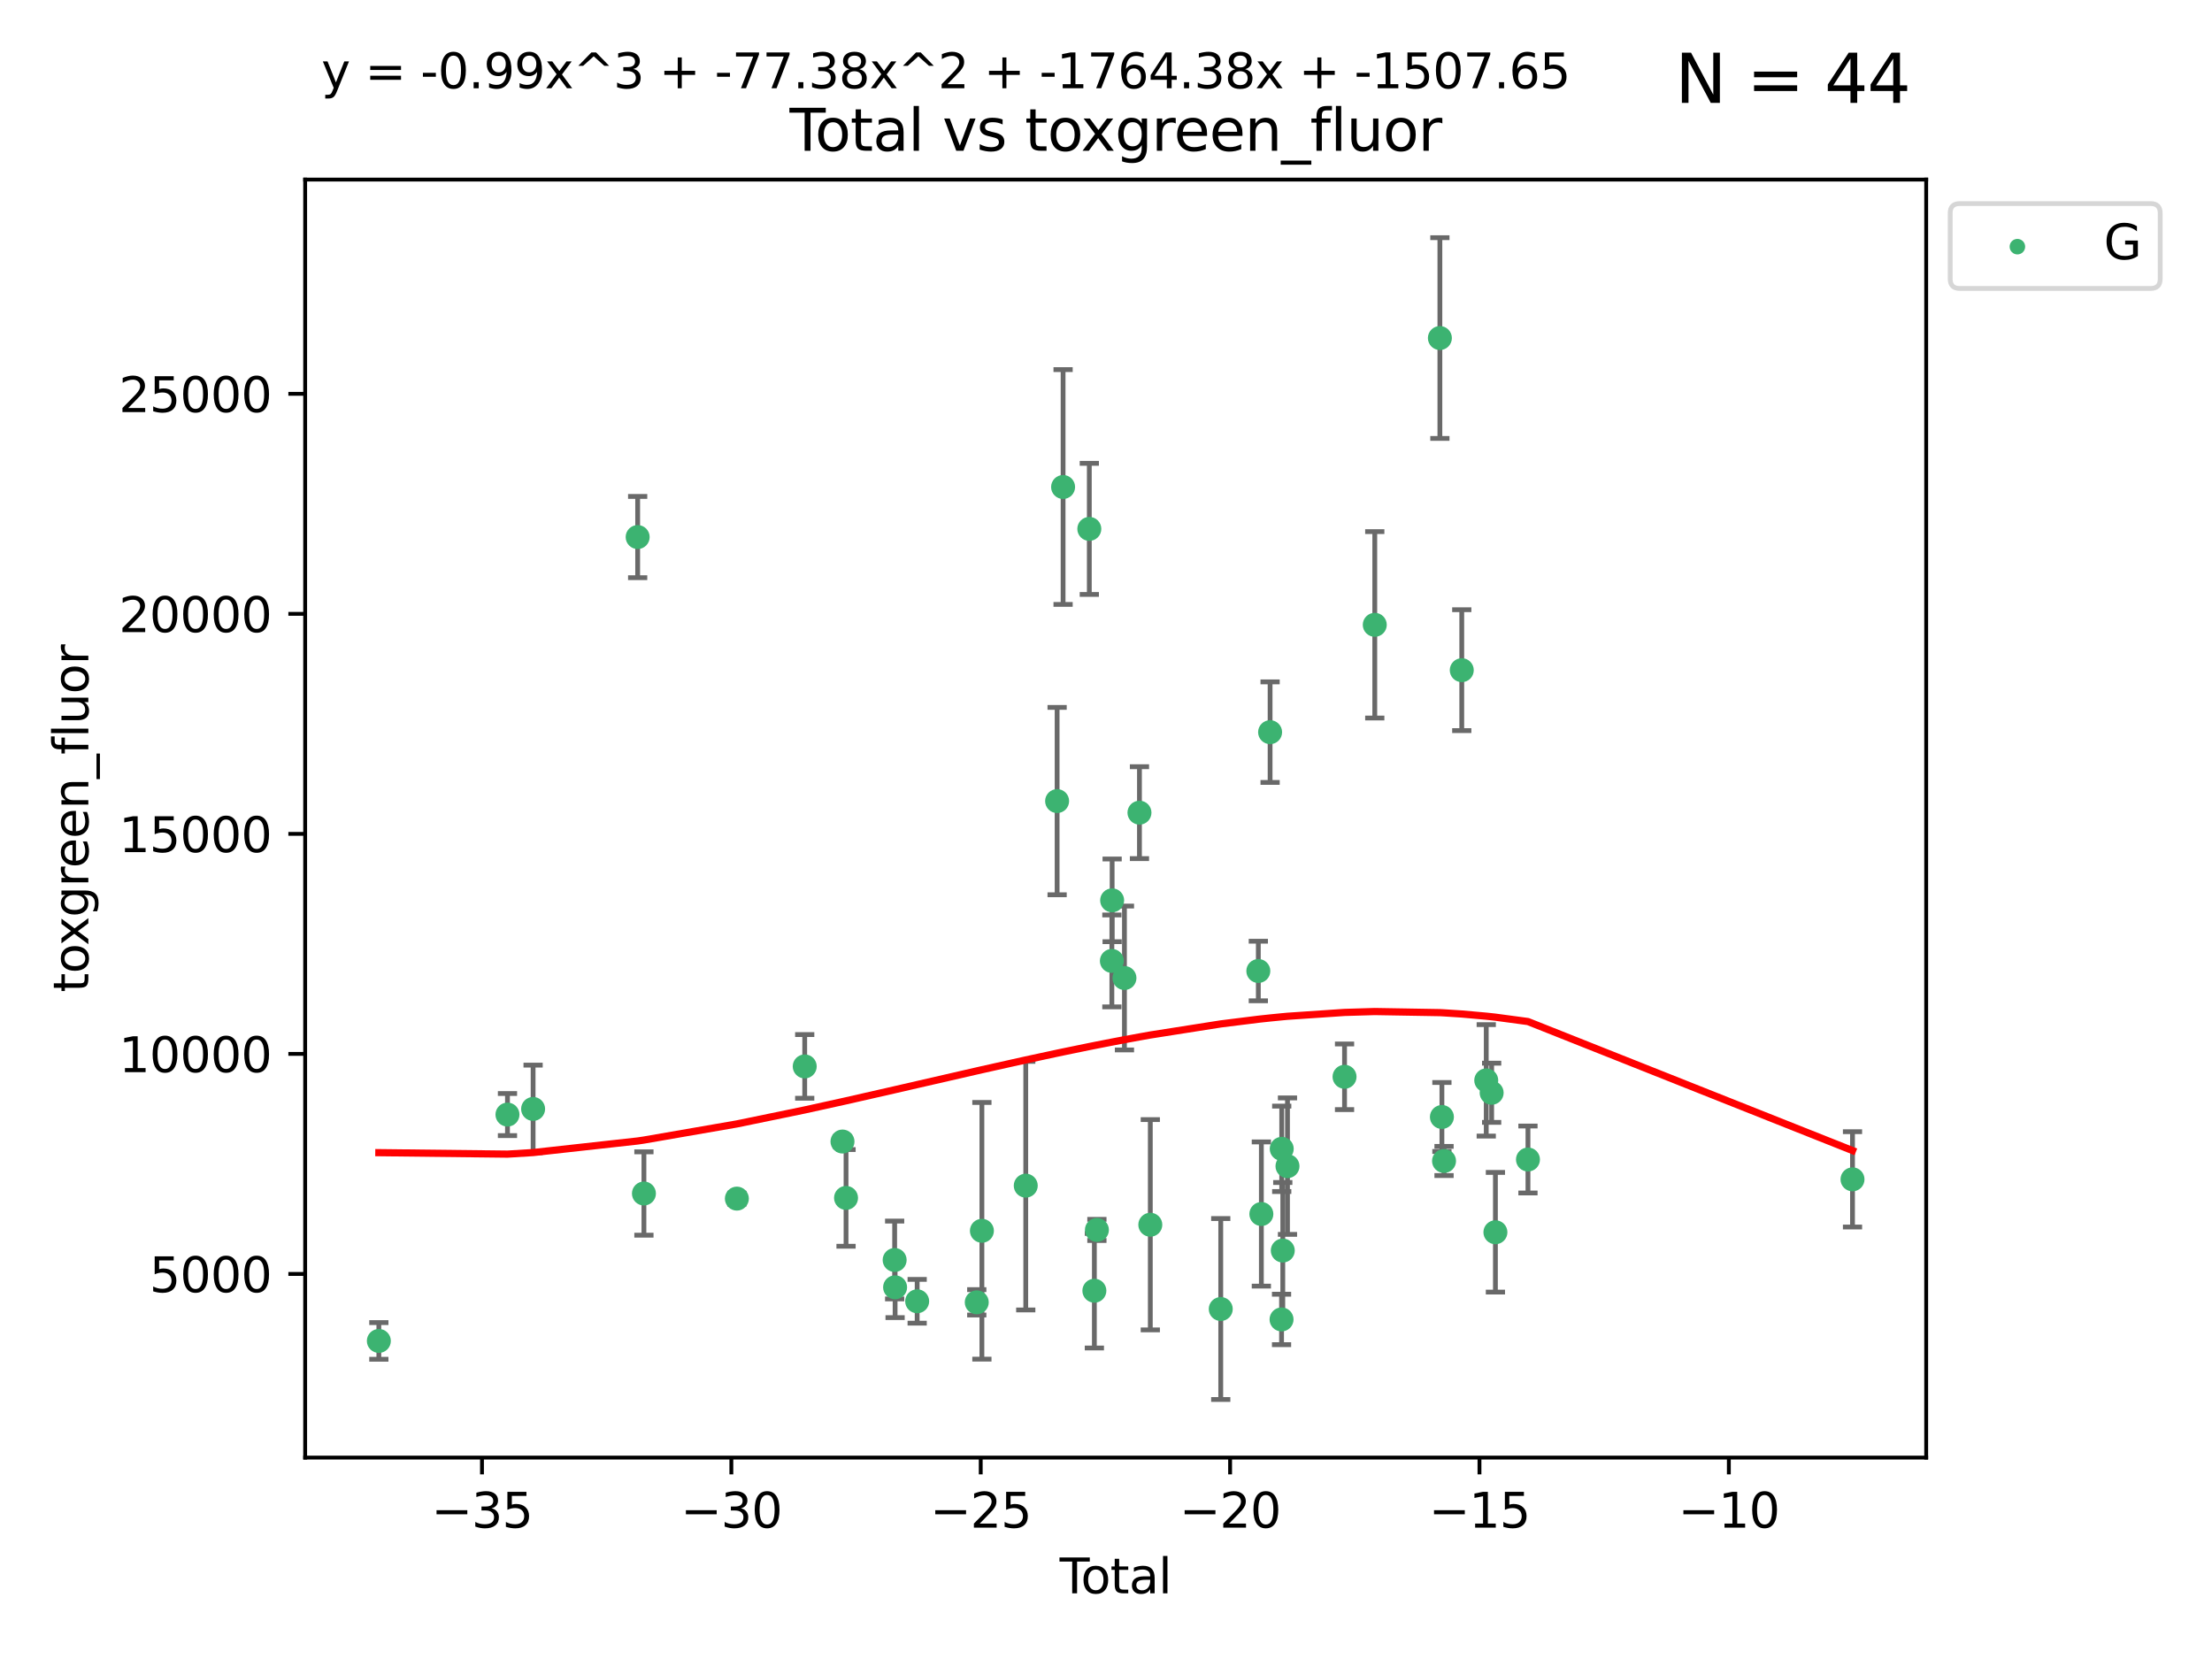 <?xml version="1.0" encoding="utf-8" standalone="no"?>
<!DOCTYPE svg PUBLIC "-//W3C//DTD SVG 1.1//EN"
  "http://www.w3.org/Graphics/SVG/1.1/DTD/svg11.dtd">
<svg xmlns:xlink="http://www.w3.org/1999/xlink" width="460.8pt" height="345.6pt" viewBox="0 0 460.8 345.6" xmlns="http://www.w3.org/2000/svg" version="1.1">
 <defs>
  <style type="text/css">*{stroke-linejoin: round; stroke-linecap: butt}</style>
 </defs>
 <g id="figure_1">
  <g id="patch_1">
   <path d="M 0 345.6 
L 460.8 345.6 
L 460.8 0 
L 0 0 
z
" style="fill: #ffffff"/>
  </g>
  <g id="axes_1">
   <g id="patch_2">
    <path d="M 63.571 303.64 
L 401.26 303.64 
L 401.26 37.411 
L 63.571 37.411 
z
" style="fill: #ffffff"/>
   </g>
   <g id="PathCollection_1">
    <defs>
     <path id="med4e784420" d="M 0 1.118 
C 0.297 1.118 0.581 1 0.791 0.791 
C 1 0.581 1.118 0.297 1.118 0 
C 1.118 -0.297 1 -0.581 0.791 -0.791 
C 0.581 -1 0.297 -1.118 0 -1.118 
C -0.297 -1.118 -0.581 -1 -0.791 -0.791 
C -1 -0.581 -1.118 -0.297 -1.118 0 
C -1.118 0.297 -1 0.581 -0.791 0.791 
C -0.581 1 -0.297 1.118 0 1.118 
z
" style="stroke: #3cb371"/>
    </defs>
    <g clip-path="url(#p61e74c5ef4)">
     <use xlink:href="#med4e784420" x="78.921" y="279.341" style="fill: #3cb371; stroke: #3cb371"/>
     <use xlink:href="#med4e784420" x="105.716" y="232.188" style="fill: #3cb371; stroke: #3cb371"/>
     <use xlink:href="#med4e784420" x="111.055" y="231.011" style="fill: #3cb371; stroke: #3cb371"/>
     <use xlink:href="#med4e784420" x="132.837" y="111.879" style="fill: #3cb371; stroke: #3cb371"/>
     <use xlink:href="#med4e784420" x="134.142" y="248.629" style="fill: #3cb371; stroke: #3cb371"/>
     <use xlink:href="#med4e784420" x="153.503" y="249.694" style="fill: #3cb371; stroke: #3cb371"/>
     <use xlink:href="#med4e784420" x="167.638" y="222.154" style="fill: #3cb371; stroke: #3cb371"/>
     <use xlink:href="#med4e784420" x="175.505" y="237.801" style="fill: #3cb371; stroke: #3cb371"/>
     <use xlink:href="#med4e784420" x="176.245" y="249.546" style="fill: #3cb371; stroke: #3cb371"/>
     <use xlink:href="#med4e784420" x="186.371" y="262.479" style="fill: #3cb371; stroke: #3cb371"/>
     <use xlink:href="#med4e784420" x="186.464" y="268.169" style="fill: #3cb371; stroke: #3cb371"/>
     <use xlink:href="#med4e784420" x="191.063" y="271.079" style="fill: #3cb371; stroke: #3cb371"/>
     <use xlink:href="#med4e784420" x="203.477" y="271.297" style="fill: #3cb371; stroke: #3cb371"/>
     <use xlink:href="#med4e784420" x="204.548" y="256.397" style="fill: #3cb371; stroke: #3cb371"/>
     <use xlink:href="#med4e784420" x="213.683" y="246.993" style="fill: #3cb371; stroke: #3cb371"/>
     <use xlink:href="#med4e784420" x="220.217" y="166.879" style="fill: #3cb371; stroke: #3cb371"/>
     <use xlink:href="#med4e784420" x="221.461" y="101.45" style="fill: #3cb371; stroke: #3cb371"/>
     <use xlink:href="#med4e784420" x="226.924" y="110.179" style="fill: #3cb371; stroke: #3cb371"/>
     <use xlink:href="#med4e784420" x="227.978" y="268.88" style="fill: #3cb371; stroke: #3cb371"/>
     <use xlink:href="#med4e784420" x="228.505" y="256.215" style="fill: #3cb371; stroke: #3cb371"/>
     <use xlink:href="#med4e784420" x="231.624" y="200.176" style="fill: #3cb371; stroke: #3cb371"/>
     <use xlink:href="#med4e784420" x="231.679" y="187.558" style="fill: #3cb371; stroke: #3cb371"/>
     <use xlink:href="#med4e784420" x="234.244" y="203.739" style="fill: #3cb371; stroke: #3cb371"/>
     <use xlink:href="#med4e784420" x="237.371" y="169.293" style="fill: #3cb371; stroke: #3cb371"/>
     <use xlink:href="#med4e784420" x="239.63" y="255.134" style="fill: #3cb371; stroke: #3cb371"/>
     <use xlink:href="#med4e784420" x="254.305" y="272.691" style="fill: #3cb371; stroke: #3cb371"/>
     <use xlink:href="#med4e784420" x="262.133" y="202.277" style="fill: #3cb371; stroke: #3cb371"/>
     <use xlink:href="#med4e784420" x="262.764" y="252.903" style="fill: #3cb371; stroke: #3cb371"/>
     <use xlink:href="#med4e784420" x="264.585" y="152.524" style="fill: #3cb371; stroke: #3cb371"/>
     <use xlink:href="#med4e784420" x="266.97" y="274.863" style="fill: #3cb371; stroke: #3cb371"/>
     <use xlink:href="#med4e784420" x="267.008" y="239.322" style="fill: #3cb371; stroke: #3cb371"/>
     <use xlink:href="#med4e784420" x="267.227" y="260.513" style="fill: #3cb371; stroke: #3cb371"/>
     <use xlink:href="#med4e784420" x="268.207" y="242.933" style="fill: #3cb371; stroke: #3cb371"/>
     <use xlink:href="#med4e784420" x="280.093" y="224.314" style="fill: #3cb371; stroke: #3cb371"/>
     <use xlink:href="#med4e784420" x="286.39" y="130.16" style="fill: #3cb371; stroke: #3cb371"/>
     <use xlink:href="#med4e784420" x="299.955" y="70.42" style="fill: #3cb371; stroke: #3cb371"/>
     <use xlink:href="#med4e784420" x="300.376" y="232.687" style="fill: #3cb371; stroke: #3cb371"/>
     <use xlink:href="#med4e784420" x="300.819" y="241.851" style="fill: #3cb371; stroke: #3cb371"/>
     <use xlink:href="#med4e784420" x="304.513" y="139.609" style="fill: #3cb371; stroke: #3cb371"/>
     <use xlink:href="#med4e784420" x="309.612" y="225.06" style="fill: #3cb371; stroke: #3cb371"/>
     <use xlink:href="#med4e784420" x="310.737" y="227.645" style="fill: #3cb371; stroke: #3cb371"/>
     <use xlink:href="#med4e784420" x="311.522" y="256.701" style="fill: #3cb371; stroke: #3cb371"/>
     <use xlink:href="#med4e784420" x="318.303" y="241.548" style="fill: #3cb371; stroke: #3cb371"/>
     <use xlink:href="#med4e784420" x="385.911" y="245.679" style="fill: #3cb371; stroke: #3cb371"/>
    </g>
   </g>
   <g id="matplotlib.axis_1">
    <g id="xtick_1">
     <g id="line2d_1">
      <defs>
       <path id="m82450248ee" d="M 0 0 
L 0 3.5 
" style="stroke: #000000; stroke-width: 0.8"/>
      </defs>
      <g>
       <use xlink:href="#m82450248ee" x="100.407" y="303.64" style="stroke: #000000; stroke-width: 0.8"/>
      </g>
     </g>
     <g id="text_1">
      <!-- −35 -->
      <g transform="translate(89.854 318.238)scale(0.1 -0.1)">
       <defs>
        <path id="DejaVuSans-2212" d="M 678 2272 
L 4684 2272 
L 4684 1741 
L 678 1741 
L 678 2272 
z
" transform="scale(0.016)"/>
        <path id="DejaVuSans-33" d="M 2597 2516 
Q 3050 2419 3304 2112 
Q 3559 1806 3559 1356 
Q 3559 666 3084 287 
Q 2609 -91 1734 -91 
Q 1441 -91 1130 -33 
Q 819 25 488 141 
L 488 750 
Q 750 597 1062 519 
Q 1375 441 1716 441 
Q 2309 441 2620 675 
Q 2931 909 2931 1356 
Q 2931 1769 2642 2001 
Q 2353 2234 1838 2234 
L 1294 2234 
L 1294 2753 
L 1863 2753 
Q 2328 2753 2575 2939 
Q 2822 3125 2822 3475 
Q 2822 3834 2567 4026 
Q 2313 4219 1838 4219 
Q 1578 4219 1281 4162 
Q 984 4106 628 3988 
L 628 4550 
Q 988 4650 1302 4700 
Q 1616 4750 1894 4750 
Q 2613 4750 3031 4423 
Q 3450 4097 3450 3541 
Q 3450 3153 3228 2886 
Q 3006 2619 2597 2516 
z
" transform="scale(0.016)"/>
        <path id="DejaVuSans-35" d="M 691 4666 
L 3169 4666 
L 3169 4134 
L 1269 4134 
L 1269 2991 
Q 1406 3038 1543 3061 
Q 1681 3084 1819 3084 
Q 2600 3084 3056 2656 
Q 3513 2228 3513 1497 
Q 3513 744 3044 326 
Q 2575 -91 1722 -91 
Q 1428 -91 1123 -41 
Q 819 9 494 109 
L 494 744 
Q 775 591 1075 516 
Q 1375 441 1709 441 
Q 2250 441 2565 725 
Q 2881 1009 2881 1497 
Q 2881 1984 2565 2268 
Q 2250 2553 1709 2553 
Q 1456 2553 1204 2497 
Q 953 2441 691 2322 
L 691 4666 
z
" transform="scale(0.016)"/>
       </defs>
       <use xlink:href="#DejaVuSans-2212"/>
       <use xlink:href="#DejaVuSans-33" x="83.789"/>
       <use xlink:href="#DejaVuSans-35" x="147.412"/>
      </g>
     </g>
    </g>
    <g id="xtick_2">
     <g id="line2d_2">
      <g>
       <use xlink:href="#m82450248ee" x="152.355" y="303.64" style="stroke: #000000; stroke-width: 0.8"/>
      </g>
     </g>
     <g id="text_2">
      <!-- −30 -->
      <g transform="translate(141.803 318.238)scale(0.1 -0.1)">
       <defs>
        <path id="DejaVuSans-30" d="M 2034 4250 
Q 1547 4250 1301 3770 
Q 1056 3291 1056 2328 
Q 1056 1369 1301 889 
Q 1547 409 2034 409 
Q 2525 409 2770 889 
Q 3016 1369 3016 2328 
Q 3016 3291 2770 3770 
Q 2525 4250 2034 4250 
z
M 2034 4750 
Q 2819 4750 3233 4129 
Q 3647 3509 3647 2328 
Q 3647 1150 3233 529 
Q 2819 -91 2034 -91 
Q 1250 -91 836 529 
Q 422 1150 422 2328 
Q 422 3509 836 4129 
Q 1250 4750 2034 4750 
z
" transform="scale(0.016)"/>
       </defs>
       <use xlink:href="#DejaVuSans-2212"/>
       <use xlink:href="#DejaVuSans-33" x="83.789"/>
       <use xlink:href="#DejaVuSans-30" x="147.412"/>
      </g>
     </g>
    </g>
    <g id="xtick_3">
     <g id="line2d_3">
      <g>
       <use xlink:href="#m82450248ee" x="204.303" y="303.64" style="stroke: #000000; stroke-width: 0.8"/>
      </g>
     </g>
     <g id="text_3">
      <!-- −25 -->
      <g transform="translate(193.751 318.238)scale(0.1 -0.1)">
       <defs>
        <path id="DejaVuSans-32" d="M 1228 531 
L 3431 531 
L 3431 0 
L 469 0 
L 469 531 
Q 828 903 1448 1529 
Q 2069 2156 2228 2338 
Q 2531 2678 2651 2914 
Q 2772 3150 2772 3378 
Q 2772 3750 2511 3984 
Q 2250 4219 1831 4219 
Q 1534 4219 1204 4116 
Q 875 4013 500 3803 
L 500 4441 
Q 881 4594 1212 4672 
Q 1544 4750 1819 4750 
Q 2544 4750 2975 4387 
Q 3406 4025 3406 3419 
Q 3406 3131 3298 2873 
Q 3191 2616 2906 2266 
Q 2828 2175 2409 1742 
Q 1991 1309 1228 531 
z
" transform="scale(0.016)"/>
       </defs>
       <use xlink:href="#DejaVuSans-2212"/>
       <use xlink:href="#DejaVuSans-32" x="83.789"/>
       <use xlink:href="#DejaVuSans-35" x="147.412"/>
      </g>
     </g>
    </g>
    <g id="xtick_4">
     <g id="line2d_4">
      <g>
       <use xlink:href="#m82450248ee" x="256.252" y="303.64" style="stroke: #000000; stroke-width: 0.8"/>
      </g>
     </g>
     <g id="text_4">
      <!-- −20 -->
      <g transform="translate(245.699 318.238)scale(0.1 -0.1)">
       <use xlink:href="#DejaVuSans-2212"/>
       <use xlink:href="#DejaVuSans-32" x="83.789"/>
       <use xlink:href="#DejaVuSans-30" x="147.412"/>
      </g>
     </g>
    </g>
    <g id="xtick_5">
     <g id="line2d_5">
      <g>
       <use xlink:href="#m82450248ee" x="308.2" y="303.64" style="stroke: #000000; stroke-width: 0.8"/>
      </g>
     </g>
     <g id="text_5">
      <!-- −15 -->
      <g transform="translate(297.648 318.238)scale(0.1 -0.1)">
       <defs>
        <path id="DejaVuSans-31" d="M 794 531 
L 1825 531 
L 1825 4091 
L 703 3866 
L 703 4441 
L 1819 4666 
L 2450 4666 
L 2450 531 
L 3481 531 
L 3481 0 
L 794 0 
L 794 531 
z
" transform="scale(0.016)"/>
       </defs>
       <use xlink:href="#DejaVuSans-2212"/>
       <use xlink:href="#DejaVuSans-31" x="83.789"/>
       <use xlink:href="#DejaVuSans-35" x="147.412"/>
      </g>
     </g>
    </g>
    <g id="xtick_6">
     <g id="line2d_6">
      <g>
       <use xlink:href="#m82450248ee" x="360.149" y="303.64" style="stroke: #000000; stroke-width: 0.8"/>
      </g>
     </g>
     <g id="text_6">
      <!-- −10 -->
      <g transform="translate(349.596 318.238)scale(0.1 -0.1)">
       <use xlink:href="#DejaVuSans-2212"/>
       <use xlink:href="#DejaVuSans-31" x="83.789"/>
       <use xlink:href="#DejaVuSans-30" x="147.412"/>
      </g>
     </g>
    </g>
    <g id="text_7">
     <!-- Total -->
     <g transform="translate(220.739 331.917)scale(0.1 -0.1)">
      <defs>
       <path id="DejaVuSans-54" d="M -19 4666 
L 3928 4666 
L 3928 4134 
L 2272 4134 
L 2272 0 
L 1638 0 
L 1638 4134 
L -19 4134 
L -19 4666 
z
" transform="scale(0.016)"/>
       <path id="DejaVuSans-6f" d="M 1959 3097 
Q 1497 3097 1228 2736 
Q 959 2375 959 1747 
Q 959 1119 1226 758 
Q 1494 397 1959 397 
Q 2419 397 2687 759 
Q 2956 1122 2956 1747 
Q 2956 2369 2687 2733 
Q 2419 3097 1959 3097 
z
M 1959 3584 
Q 2709 3584 3137 3096 
Q 3566 2609 3566 1747 
Q 3566 888 3137 398 
Q 2709 -91 1959 -91 
Q 1206 -91 779 398 
Q 353 888 353 1747 
Q 353 2609 779 3096 
Q 1206 3584 1959 3584 
z
" transform="scale(0.016)"/>
       <path id="DejaVuSans-74" d="M 1172 4494 
L 1172 3500 
L 2356 3500 
L 2356 3053 
L 1172 3053 
L 1172 1153 
Q 1172 725 1289 603 
Q 1406 481 1766 481 
L 2356 481 
L 2356 0 
L 1766 0 
Q 1100 0 847 248 
Q 594 497 594 1153 
L 594 3053 
L 172 3053 
L 172 3500 
L 594 3500 
L 594 4494 
L 1172 4494 
z
" transform="scale(0.016)"/>
       <path id="DejaVuSans-61" d="M 2194 1759 
Q 1497 1759 1228 1600 
Q 959 1441 959 1056 
Q 959 750 1161 570 
Q 1363 391 1709 391 
Q 2188 391 2477 730 
Q 2766 1069 2766 1631 
L 2766 1759 
L 2194 1759 
z
M 3341 1997 
L 3341 0 
L 2766 0 
L 2766 531 
Q 2569 213 2275 61 
Q 1981 -91 1556 -91 
Q 1019 -91 701 211 
Q 384 513 384 1019 
Q 384 1609 779 1909 
Q 1175 2209 1959 2209 
L 2766 2209 
L 2766 2266 
Q 2766 2663 2505 2880 
Q 2244 3097 1772 3097 
Q 1472 3097 1187 3025 
Q 903 2953 641 2809 
L 641 3341 
Q 956 3463 1253 3523 
Q 1550 3584 1831 3584 
Q 2591 3584 2966 3190 
Q 3341 2797 3341 1997 
z
" transform="scale(0.016)"/>
       <path id="DejaVuSans-6c" d="M 603 4863 
L 1178 4863 
L 1178 0 
L 603 0 
L 603 4863 
z
" transform="scale(0.016)"/>
      </defs>
      <use xlink:href="#DejaVuSans-54"/>
      <use xlink:href="#DejaVuSans-6f" x="44.084"/>
      <use xlink:href="#DejaVuSans-74" x="105.266"/>
      <use xlink:href="#DejaVuSans-61" x="144.475"/>
      <use xlink:href="#DejaVuSans-6c" x="205.754"/>
     </g>
    </g>
   </g>
   <g id="matplotlib.axis_2">
    <g id="ytick_1">
     <g id="line2d_7">
      <defs>
       <path id="m1ed6aa556d" d="M 0 0 
L -3.5 0 
" style="stroke: #000000; stroke-width: 0.8"/>
      </defs>
      <g>
       <use xlink:href="#m1ed6aa556d" x="63.571" y="265.383" style="stroke: #000000; stroke-width: 0.8"/>
      </g>
     </g>
     <g id="text_8">
      <!-- 5000 -->
      <g transform="translate(31.121 269.182)scale(0.1 -0.1)">
       <use xlink:href="#DejaVuSans-35"/>
       <use xlink:href="#DejaVuSans-30" x="63.623"/>
       <use xlink:href="#DejaVuSans-30" x="127.246"/>
       <use xlink:href="#DejaVuSans-30" x="190.869"/>
      </g>
     </g>
    </g>
    <g id="ytick_2">
     <g id="line2d_8">
      <g>
       <use xlink:href="#m1ed6aa556d" x="63.571" y="219.548" style="stroke: #000000; stroke-width: 0.8"/>
      </g>
     </g>
     <g id="text_9">
      <!-- 10000 -->
      <g transform="translate(24.759 223.347)scale(0.1 -0.1)">
       <use xlink:href="#DejaVuSans-31"/>
       <use xlink:href="#DejaVuSans-30" x="63.623"/>
       <use xlink:href="#DejaVuSans-30" x="127.246"/>
       <use xlink:href="#DejaVuSans-30" x="190.869"/>
       <use xlink:href="#DejaVuSans-30" x="254.492"/>
      </g>
     </g>
    </g>
    <g id="ytick_3">
     <g id="line2d_9">
      <g>
       <use xlink:href="#m1ed6aa556d" x="63.571" y="173.713" style="stroke: #000000; stroke-width: 0.8"/>
      </g>
     </g>
     <g id="text_10">
      <!-- 15000 -->
      <g transform="translate(24.759 177.512)scale(0.1 -0.1)">
       <use xlink:href="#DejaVuSans-31"/>
       <use xlink:href="#DejaVuSans-35" x="63.623"/>
       <use xlink:href="#DejaVuSans-30" x="127.246"/>
       <use xlink:href="#DejaVuSans-30" x="190.869"/>
       <use xlink:href="#DejaVuSans-30" x="254.492"/>
      </g>
     </g>
    </g>
    <g id="ytick_4">
     <g id="line2d_10">
      <g>
       <use xlink:href="#m1ed6aa556d" x="63.571" y="127.878" style="stroke: #000000; stroke-width: 0.8"/>
      </g>
     </g>
     <g id="text_11">
      <!-- 20000 -->
      <g transform="translate(24.759 131.677)scale(0.1 -0.1)">
       <use xlink:href="#DejaVuSans-32"/>
       <use xlink:href="#DejaVuSans-30" x="63.623"/>
       <use xlink:href="#DejaVuSans-30" x="127.246"/>
       <use xlink:href="#DejaVuSans-30" x="190.869"/>
       <use xlink:href="#DejaVuSans-30" x="254.492"/>
      </g>
     </g>
    </g>
    <g id="ytick_5">
     <g id="line2d_11">
      <g>
       <use xlink:href="#m1ed6aa556d" x="63.571" y="82.042" style="stroke: #000000; stroke-width: 0.8"/>
      </g>
     </g>
     <g id="text_12">
      <!-- 25000 -->
      <g transform="translate(24.759 85.842)scale(0.1 -0.1)">
       <use xlink:href="#DejaVuSans-32"/>
       <use xlink:href="#DejaVuSans-35" x="63.623"/>
       <use xlink:href="#DejaVuSans-30" x="127.246"/>
       <use xlink:href="#DejaVuSans-30" x="190.869"/>
       <use xlink:href="#DejaVuSans-30" x="254.492"/>
      </g>
     </g>
    </g>
    <g id="text_13">
     <!-- toxgreen_fluor -->
     <g transform="translate(18.401 206.72)rotate(-90)scale(0.1 -0.1)">
      <defs>
       <path id="DejaVuSans-78" d="M 3513 3500 
L 2247 1797 
L 3578 0 
L 2900 0 
L 1881 1375 
L 863 0 
L 184 0 
L 1544 1831 
L 300 3500 
L 978 3500 
L 1906 2253 
L 2834 3500 
L 3513 3500 
z
" transform="scale(0.016)"/>
       <path id="DejaVuSans-67" d="M 2906 1791 
Q 2906 2416 2648 2759 
Q 2391 3103 1925 3103 
Q 1463 3103 1205 2759 
Q 947 2416 947 1791 
Q 947 1169 1205 825 
Q 1463 481 1925 481 
Q 2391 481 2648 825 
Q 2906 1169 2906 1791 
z
M 3481 434 
Q 3481 -459 3084 -895 
Q 2688 -1331 1869 -1331 
Q 1566 -1331 1297 -1286 
Q 1028 -1241 775 -1147 
L 775 -588 
Q 1028 -725 1275 -790 
Q 1522 -856 1778 -856 
Q 2344 -856 2625 -561 
Q 2906 -266 2906 331 
L 2906 616 
Q 2728 306 2450 153 
Q 2172 0 1784 0 
Q 1141 0 747 490 
Q 353 981 353 1791 
Q 353 2603 747 3093 
Q 1141 3584 1784 3584 
Q 2172 3584 2450 3431 
Q 2728 3278 2906 2969 
L 2906 3500 
L 3481 3500 
L 3481 434 
z
" transform="scale(0.016)"/>
       <path id="DejaVuSans-72" d="M 2631 2963 
Q 2534 3019 2420 3045 
Q 2306 3072 2169 3072 
Q 1681 3072 1420 2755 
Q 1159 2438 1159 1844 
L 1159 0 
L 581 0 
L 581 3500 
L 1159 3500 
L 1159 2956 
Q 1341 3275 1631 3429 
Q 1922 3584 2338 3584 
Q 2397 3584 2469 3576 
Q 2541 3569 2628 3553 
L 2631 2963 
z
" transform="scale(0.016)"/>
       <path id="DejaVuSans-65" d="M 3597 1894 
L 3597 1613 
L 953 1613 
Q 991 1019 1311 708 
Q 1631 397 2203 397 
Q 2534 397 2845 478 
Q 3156 559 3463 722 
L 3463 178 
Q 3153 47 2828 -22 
Q 2503 -91 2169 -91 
Q 1331 -91 842 396 
Q 353 884 353 1716 
Q 353 2575 817 3079 
Q 1281 3584 2069 3584 
Q 2775 3584 3186 3129 
Q 3597 2675 3597 1894 
z
M 3022 2063 
Q 3016 2534 2758 2815 
Q 2500 3097 2075 3097 
Q 1594 3097 1305 2825 
Q 1016 2553 972 2059 
L 3022 2063 
z
" transform="scale(0.016)"/>
       <path id="DejaVuSans-6e" d="M 3513 2113 
L 3513 0 
L 2938 0 
L 2938 2094 
Q 2938 2591 2744 2837 
Q 2550 3084 2163 3084 
Q 1697 3084 1428 2787 
Q 1159 2491 1159 1978 
L 1159 0 
L 581 0 
L 581 3500 
L 1159 3500 
L 1159 2956 
Q 1366 3272 1645 3428 
Q 1925 3584 2291 3584 
Q 2894 3584 3203 3211 
Q 3513 2838 3513 2113 
z
" transform="scale(0.016)"/>
       <path id="DejaVuSans-5f" d="M 3263 -1063 
L 3263 -1509 
L -63 -1509 
L -63 -1063 
L 3263 -1063 
z
" transform="scale(0.016)"/>
       <path id="DejaVuSans-66" d="M 2375 4863 
L 2375 4384 
L 1825 4384 
Q 1516 4384 1395 4259 
Q 1275 4134 1275 3809 
L 1275 3500 
L 2222 3500 
L 2222 3053 
L 1275 3053 
L 1275 0 
L 697 0 
L 697 3053 
L 147 3053 
L 147 3500 
L 697 3500 
L 697 3744 
Q 697 4328 969 4595 
Q 1241 4863 1831 4863 
L 2375 4863 
z
" transform="scale(0.016)"/>
       <path id="DejaVuSans-75" d="M 544 1381 
L 544 3500 
L 1119 3500 
L 1119 1403 
Q 1119 906 1312 657 
Q 1506 409 1894 409 
Q 2359 409 2629 706 
Q 2900 1003 2900 1516 
L 2900 3500 
L 3475 3500 
L 3475 0 
L 2900 0 
L 2900 538 
Q 2691 219 2414 64 
Q 2138 -91 1772 -91 
Q 1169 -91 856 284 
Q 544 659 544 1381 
z
M 1991 3584 
L 1991 3584 
z
" transform="scale(0.016)"/>
      </defs>
      <use xlink:href="#DejaVuSans-74"/>
      <use xlink:href="#DejaVuSans-6f" x="39.209"/>
      <use xlink:href="#DejaVuSans-78" x="97.266"/>
      <use xlink:href="#DejaVuSans-67" x="156.445"/>
      <use xlink:href="#DejaVuSans-72" x="219.922"/>
      <use xlink:href="#DejaVuSans-65" x="258.785"/>
      <use xlink:href="#DejaVuSans-65" x="320.309"/>
      <use xlink:href="#DejaVuSans-6e" x="381.832"/>
      <use xlink:href="#DejaVuSans-5f" x="445.211"/>
      <use xlink:href="#DejaVuSans-66" x="495.211"/>
      <use xlink:href="#DejaVuSans-6c" x="530.416"/>
      <use xlink:href="#DejaVuSans-75" x="558.199"/>
      <use xlink:href="#DejaVuSans-6f" x="621.578"/>
      <use xlink:href="#DejaVuSans-72" x="682.76"/>
     </g>
    </g>
   </g>
   <g id="LineCollection_1">
    <path d="M 78.921 283.161 
L 78.921 275.521 
" clip-path="url(#p61e74c5ef4)" style="fill: none; stroke: #696969"/>
    <path d="M 105.716 236.57 
L 105.716 227.805 
" clip-path="url(#p61e74c5ef4)" style="fill: none; stroke: #696969"/>
    <path d="M 111.055 240.136 
L 111.055 221.885 
" clip-path="url(#p61e74c5ef4)" style="fill: none; stroke: #696969"/>
    <path d="M 132.837 120.344 
L 132.837 103.415 
" clip-path="url(#p61e74c5ef4)" style="fill: none; stroke: #696969"/>
    <path d="M 134.142 257.311 
L 134.142 239.946 
" clip-path="url(#p61e74c5ef4)" style="fill: none; stroke: #696969"/>
    <path d="M 153.503 250.834 
L 153.503 248.553 
" clip-path="url(#p61e74c5ef4)" style="fill: none; stroke: #696969"/>
    <path d="M 167.638 228.788 
L 167.638 215.52 
" clip-path="url(#p61e74c5ef4)" style="fill: none; stroke: #696969"/>
    <path d="M 175.505 238.841 
L 175.505 236.76 
" clip-path="url(#p61e74c5ef4)" style="fill: none; stroke: #696969"/>
    <path d="M 176.245 259.613 
L 176.245 239.478 
" clip-path="url(#p61e74c5ef4)" style="fill: none; stroke: #696969"/>
    <path d="M 186.371 270.585 
L 186.371 254.373 
" clip-path="url(#p61e74c5ef4)" style="fill: none; stroke: #696969"/>
    <path d="M 186.464 274.486 
L 186.464 261.852 
" clip-path="url(#p61e74c5ef4)" style="fill: none; stroke: #696969"/>
    <path d="M 191.063 275.637 
L 191.063 266.52 
" clip-path="url(#p61e74c5ef4)" style="fill: none; stroke: #696969"/>
    <path d="M 203.477 273.942 
L 203.477 268.651 
" clip-path="url(#p61e74c5ef4)" style="fill: none; stroke: #696969"/>
    <path d="M 204.548 283.133 
L 204.548 229.661 
" clip-path="url(#p61e74c5ef4)" style="fill: none; stroke: #696969"/>
    <path d="M 213.683 272.882 
L 213.683 221.103 
" clip-path="url(#p61e74c5ef4)" style="fill: none; stroke: #696969"/>
    <path d="M 220.217 186.397 
L 220.217 147.361 
" clip-path="url(#p61e74c5ef4)" style="fill: none; stroke: #696969"/>
    <path d="M 221.461 125.905 
L 221.461 76.995 
" clip-path="url(#p61e74c5ef4)" style="fill: none; stroke: #696969"/>
    <path d="M 226.924 123.835 
L 226.924 96.522 
" clip-path="url(#p61e74c5ef4)" style="fill: none; stroke: #696969"/>
    <path d="M 227.978 280.811 
L 227.978 256.949 
" clip-path="url(#p61e74c5ef4)" style="fill: none; stroke: #696969"/>
    <path d="M 228.505 258.418 
L 228.505 254.012 
" clip-path="url(#p61e74c5ef4)" style="fill: none; stroke: #696969"/>
    <path d="M 231.624 209.75 
L 231.624 190.603 
" clip-path="url(#p61e74c5ef4)" style="fill: none; stroke: #696969"/>
    <path d="M 231.679 196.171 
L 231.679 178.944 
" clip-path="url(#p61e74c5ef4)" style="fill: none; stroke: #696969"/>
    <path d="M 234.244 218.723 
L 234.244 188.754 
" clip-path="url(#p61e74c5ef4)" style="fill: none; stroke: #696969"/>
    <path d="M 237.371 178.865 
L 237.371 159.721 
" clip-path="url(#p61e74c5ef4)" style="fill: none; stroke: #696969"/>
    <path d="M 239.63 277.039 
L 239.63 233.229 
" clip-path="url(#p61e74c5ef4)" style="fill: none; stroke: #696969"/>
    <path d="M 254.305 291.539 
L 254.305 253.844 
" clip-path="url(#p61e74c5ef4)" style="fill: none; stroke: #696969"/>
    <path d="M 262.133 208.481 
L 262.133 196.072 
" clip-path="url(#p61e74c5ef4)" style="fill: none; stroke: #696969"/>
    <path d="M 262.764 267.924 
L 262.764 237.882 
" clip-path="url(#p61e74c5ef4)" style="fill: none; stroke: #696969"/>
    <path d="M 264.585 162.996 
L 264.585 142.051 
" clip-path="url(#p61e74c5ef4)" style="fill: none; stroke: #696969"/>
    <path d="M 266.97 280.117 
L 266.97 269.609 
" clip-path="url(#p61e74c5ef4)" style="fill: none; stroke: #696969"/>
    <path d="M 267.008 248.217 
L 267.008 230.426 
" clip-path="url(#p61e74c5ef4)" style="fill: none; stroke: #696969"/>
    <path d="M 267.227 274.69 
L 267.227 246.337 
" clip-path="url(#p61e74c5ef4)" style="fill: none; stroke: #696969"/>
    <path d="M 268.207 257.148 
L 268.207 228.718 
" clip-path="url(#p61e74c5ef4)" style="fill: none; stroke: #696969"/>
    <path d="M 280.093 231.149 
L 280.093 217.478 
" clip-path="url(#p61e74c5ef4)" style="fill: none; stroke: #696969"/>
    <path d="M 286.39 149.578 
L 286.39 110.743 
" clip-path="url(#p61e74c5ef4)" style="fill: none; stroke: #696969"/>
    <path d="M 299.955 91.328 
L 299.955 49.513 
" clip-path="url(#p61e74c5ef4)" style="fill: none; stroke: #696969"/>
    <path d="M 300.376 239.875 
L 300.376 225.5 
" clip-path="url(#p61e74c5ef4)" style="fill: none; stroke: #696969"/>
    <path d="M 300.819 244.887 
L 300.819 238.814 
" clip-path="url(#p61e74c5ef4)" style="fill: none; stroke: #696969"/>
    <path d="M 304.513 152.201 
L 304.513 127.017 
" clip-path="url(#p61e74c5ef4)" style="fill: none; stroke: #696969"/>
    <path d="M 309.612 236.668 
L 309.612 213.452 
" clip-path="url(#p61e74c5ef4)" style="fill: none; stroke: #696969"/>
    <path d="M 310.737 233.809 
L 310.737 221.481 
" clip-path="url(#p61e74c5ef4)" style="fill: none; stroke: #696969"/>
    <path d="M 311.522 269.165 
L 311.522 244.236 
" clip-path="url(#p61e74c5ef4)" style="fill: none; stroke: #696969"/>
    <path d="M 318.303 248.522 
L 318.303 234.573 
" clip-path="url(#p61e74c5ef4)" style="fill: none; stroke: #696969"/>
    <path d="M 385.911 255.606 
L 385.911 235.752 
" clip-path="url(#p61e74c5ef4)" style="fill: none; stroke: #696969"/>
   </g>
   <g id="line2d_12">
    <defs>
     <path id="me0ba6b5b4f" d="M 2 0 
L -2 -0 
" style="stroke: #696969"/>
    </defs>
    <g clip-path="url(#p61e74c5ef4)">
     <use xlink:href="#me0ba6b5b4f" x="78.921" y="283.161" style="fill: #696969; stroke: #696969"/>
     <use xlink:href="#me0ba6b5b4f" x="105.716" y="236.57" style="fill: #696969; stroke: #696969"/>
     <use xlink:href="#me0ba6b5b4f" x="111.055" y="240.136" style="fill: #696969; stroke: #696969"/>
     <use xlink:href="#me0ba6b5b4f" x="132.837" y="120.344" style="fill: #696969; stroke: #696969"/>
     <use xlink:href="#me0ba6b5b4f" x="134.142" y="257.311" style="fill: #696969; stroke: #696969"/>
     <use xlink:href="#me0ba6b5b4f" x="153.503" y="250.834" style="fill: #696969; stroke: #696969"/>
     <use xlink:href="#me0ba6b5b4f" x="167.638" y="228.788" style="fill: #696969; stroke: #696969"/>
     <use xlink:href="#me0ba6b5b4f" x="175.505" y="238.841" style="fill: #696969; stroke: #696969"/>
     <use xlink:href="#me0ba6b5b4f" x="176.245" y="259.613" style="fill: #696969; stroke: #696969"/>
     <use xlink:href="#me0ba6b5b4f" x="186.371" y="270.585" style="fill: #696969; stroke: #696969"/>
     <use xlink:href="#me0ba6b5b4f" x="186.464" y="274.486" style="fill: #696969; stroke: #696969"/>
     <use xlink:href="#me0ba6b5b4f" x="191.063" y="275.637" style="fill: #696969; stroke: #696969"/>
     <use xlink:href="#me0ba6b5b4f" x="203.477" y="273.942" style="fill: #696969; stroke: #696969"/>
     <use xlink:href="#me0ba6b5b4f" x="204.548" y="283.133" style="fill: #696969; stroke: #696969"/>
     <use xlink:href="#me0ba6b5b4f" x="213.683" y="272.882" style="fill: #696969; stroke: #696969"/>
     <use xlink:href="#me0ba6b5b4f" x="220.217" y="186.397" style="fill: #696969; stroke: #696969"/>
     <use xlink:href="#me0ba6b5b4f" x="221.461" y="125.905" style="fill: #696969; stroke: #696969"/>
     <use xlink:href="#me0ba6b5b4f" x="226.924" y="123.835" style="fill: #696969; stroke: #696969"/>
     <use xlink:href="#me0ba6b5b4f" x="227.978" y="280.811" style="fill: #696969; stroke: #696969"/>
     <use xlink:href="#me0ba6b5b4f" x="228.505" y="258.418" style="fill: #696969; stroke: #696969"/>
     <use xlink:href="#me0ba6b5b4f" x="231.624" y="209.75" style="fill: #696969; stroke: #696969"/>
     <use xlink:href="#me0ba6b5b4f" x="231.679" y="196.171" style="fill: #696969; stroke: #696969"/>
     <use xlink:href="#me0ba6b5b4f" x="234.244" y="218.723" style="fill: #696969; stroke: #696969"/>
     <use xlink:href="#me0ba6b5b4f" x="237.371" y="178.865" style="fill: #696969; stroke: #696969"/>
     <use xlink:href="#me0ba6b5b4f" x="239.63" y="277.039" style="fill: #696969; stroke: #696969"/>
     <use xlink:href="#me0ba6b5b4f" x="254.305" y="291.539" style="fill: #696969; stroke: #696969"/>
     <use xlink:href="#me0ba6b5b4f" x="262.133" y="208.481" style="fill: #696969; stroke: #696969"/>
     <use xlink:href="#me0ba6b5b4f" x="262.764" y="267.924" style="fill: #696969; stroke: #696969"/>
     <use xlink:href="#me0ba6b5b4f" x="264.585" y="162.996" style="fill: #696969; stroke: #696969"/>
     <use xlink:href="#me0ba6b5b4f" x="266.97" y="280.117" style="fill: #696969; stroke: #696969"/>
     <use xlink:href="#me0ba6b5b4f" x="267.008" y="248.217" style="fill: #696969; stroke: #696969"/>
     <use xlink:href="#me0ba6b5b4f" x="267.227" y="274.69" style="fill: #696969; stroke: #696969"/>
     <use xlink:href="#me0ba6b5b4f" x="268.207" y="257.148" style="fill: #696969; stroke: #696969"/>
     <use xlink:href="#me0ba6b5b4f" x="280.093" y="231.149" style="fill: #696969; stroke: #696969"/>
     <use xlink:href="#me0ba6b5b4f" x="286.39" y="149.578" style="fill: #696969; stroke: #696969"/>
     <use xlink:href="#me0ba6b5b4f" x="299.955" y="91.328" style="fill: #696969; stroke: #696969"/>
     <use xlink:href="#me0ba6b5b4f" x="300.376" y="239.875" style="fill: #696969; stroke: #696969"/>
     <use xlink:href="#me0ba6b5b4f" x="300.819" y="244.887" style="fill: #696969; stroke: #696969"/>
     <use xlink:href="#me0ba6b5b4f" x="304.513" y="152.201" style="fill: #696969; stroke: #696969"/>
     <use xlink:href="#me0ba6b5b4f" x="309.612" y="236.668" style="fill: #696969; stroke: #696969"/>
     <use xlink:href="#me0ba6b5b4f" x="310.737" y="233.809" style="fill: #696969; stroke: #696969"/>
     <use xlink:href="#me0ba6b5b4f" x="311.522" y="269.165" style="fill: #696969; stroke: #696969"/>
     <use xlink:href="#me0ba6b5b4f" x="318.303" y="248.522" style="fill: #696969; stroke: #696969"/>
     <use xlink:href="#me0ba6b5b4f" x="385.911" y="255.606" style="fill: #696969; stroke: #696969"/>
    </g>
   </g>
   <g id="line2d_13">
    <g clip-path="url(#p61e74c5ef4)">
     <use xlink:href="#me0ba6b5b4f" x="78.921" y="275.521" style="fill: #696969; stroke: #696969"/>
     <use xlink:href="#me0ba6b5b4f" x="105.716" y="227.805" style="fill: #696969; stroke: #696969"/>
     <use xlink:href="#me0ba6b5b4f" x="111.055" y="221.885" style="fill: #696969; stroke: #696969"/>
     <use xlink:href="#me0ba6b5b4f" x="132.837" y="103.415" style="fill: #696969; stroke: #696969"/>
     <use xlink:href="#me0ba6b5b4f" x="134.142" y="239.946" style="fill: #696969; stroke: #696969"/>
     <use xlink:href="#me0ba6b5b4f" x="153.503" y="248.553" style="fill: #696969; stroke: #696969"/>
     <use xlink:href="#me0ba6b5b4f" x="167.638" y="215.52" style="fill: #696969; stroke: #696969"/>
     <use xlink:href="#me0ba6b5b4f" x="175.505" y="236.76" style="fill: #696969; stroke: #696969"/>
     <use xlink:href="#me0ba6b5b4f" x="176.245" y="239.478" style="fill: #696969; stroke: #696969"/>
     <use xlink:href="#me0ba6b5b4f" x="186.371" y="254.373" style="fill: #696969; stroke: #696969"/>
     <use xlink:href="#me0ba6b5b4f" x="186.464" y="261.852" style="fill: #696969; stroke: #696969"/>
     <use xlink:href="#me0ba6b5b4f" x="191.063" y="266.52" style="fill: #696969; stroke: #696969"/>
     <use xlink:href="#me0ba6b5b4f" x="203.477" y="268.651" style="fill: #696969; stroke: #696969"/>
     <use xlink:href="#me0ba6b5b4f" x="204.548" y="229.661" style="fill: #696969; stroke: #696969"/>
     <use xlink:href="#me0ba6b5b4f" x="213.683" y="221.103" style="fill: #696969; stroke: #696969"/>
     <use xlink:href="#me0ba6b5b4f" x="220.217" y="147.361" style="fill: #696969; stroke: #696969"/>
     <use xlink:href="#me0ba6b5b4f" x="221.461" y="76.995" style="fill: #696969; stroke: #696969"/>
     <use xlink:href="#me0ba6b5b4f" x="226.924" y="96.522" style="fill: #696969; stroke: #696969"/>
     <use xlink:href="#me0ba6b5b4f" x="227.978" y="256.949" style="fill: #696969; stroke: #696969"/>
     <use xlink:href="#me0ba6b5b4f" x="228.505" y="254.012" style="fill: #696969; stroke: #696969"/>
     <use xlink:href="#me0ba6b5b4f" x="231.624" y="190.603" style="fill: #696969; stroke: #696969"/>
     <use xlink:href="#me0ba6b5b4f" x="231.679" y="178.944" style="fill: #696969; stroke: #696969"/>
     <use xlink:href="#me0ba6b5b4f" x="234.244" y="188.754" style="fill: #696969; stroke: #696969"/>
     <use xlink:href="#me0ba6b5b4f" x="237.371" y="159.721" style="fill: #696969; stroke: #696969"/>
     <use xlink:href="#me0ba6b5b4f" x="239.63" y="233.229" style="fill: #696969; stroke: #696969"/>
     <use xlink:href="#me0ba6b5b4f" x="254.305" y="253.844" style="fill: #696969; stroke: #696969"/>
     <use xlink:href="#me0ba6b5b4f" x="262.133" y="196.072" style="fill: #696969; stroke: #696969"/>
     <use xlink:href="#me0ba6b5b4f" x="262.764" y="237.882" style="fill: #696969; stroke: #696969"/>
     <use xlink:href="#me0ba6b5b4f" x="264.585" y="142.051" style="fill: #696969; stroke: #696969"/>
     <use xlink:href="#me0ba6b5b4f" x="266.97" y="269.609" style="fill: #696969; stroke: #696969"/>
     <use xlink:href="#me0ba6b5b4f" x="267.008" y="230.426" style="fill: #696969; stroke: #696969"/>
     <use xlink:href="#me0ba6b5b4f" x="267.227" y="246.337" style="fill: #696969; stroke: #696969"/>
     <use xlink:href="#me0ba6b5b4f" x="268.207" y="228.718" style="fill: #696969; stroke: #696969"/>
     <use xlink:href="#me0ba6b5b4f" x="280.093" y="217.478" style="fill: #696969; stroke: #696969"/>
     <use xlink:href="#me0ba6b5b4f" x="286.39" y="110.743" style="fill: #696969; stroke: #696969"/>
     <use xlink:href="#me0ba6b5b4f" x="299.955" y="49.513" style="fill: #696969; stroke: #696969"/>
     <use xlink:href="#me0ba6b5b4f" x="300.376" y="225.5" style="fill: #696969; stroke: #696969"/>
     <use xlink:href="#me0ba6b5b4f" x="300.819" y="238.814" style="fill: #696969; stroke: #696969"/>
     <use xlink:href="#me0ba6b5b4f" x="304.513" y="127.017" style="fill: #696969; stroke: #696969"/>
     <use xlink:href="#me0ba6b5b4f" x="309.612" y="213.452" style="fill: #696969; stroke: #696969"/>
     <use xlink:href="#me0ba6b5b4f" x="310.737" y="221.481" style="fill: #696969; stroke: #696969"/>
     <use xlink:href="#me0ba6b5b4f" x="311.522" y="244.236" style="fill: #696969; stroke: #696969"/>
     <use xlink:href="#me0ba6b5b4f" x="318.303" y="234.573" style="fill: #696969; stroke: #696969"/>
     <use xlink:href="#me0ba6b5b4f" x="385.911" y="235.752" style="fill: #696969; stroke: #696969"/>
    </g>
   </g>
   <g id="line2d_14">
    <path d="M 78.921 240.121 
L 105.716 240.426 
L 111.055 240.099 
L 132.837 237.687 
L 134.142 237.494 
L 153.503 234.135 
L 167.638 231.221 
L 175.505 229.488 
L 176.245 229.323 
L 186.371 227.019 
L 186.464 226.997 
L 191.063 225.939 
L 203.477 223.089 
L 204.548 222.846 
L 213.683 220.805 
L 220.217 219.397 
L 221.461 219.136 
L 226.924 218.013 
L 227.978 217.802 
L 228.505 217.697 
L 231.624 217.087 
L 231.679 217.076 
L 234.244 216.588 
L 237.371 216.012 
L 239.63 215.609 
L 254.305 213.301 
L 262.133 212.325 
L 262.764 212.255 
L 264.585 212.061 
L 266.97 211.824 
L 267.008 211.82 
L 267.227 211.8 
L 268.207 211.709 
L 280.093 210.907 
L 286.39 210.721 
L 299.955 210.949 
L 300.376 210.971 
L 300.819 210.995 
L 304.513 211.235 
L 309.612 211.689 
L 310.737 211.809 
L 311.522 211.896 
L 318.303 212.806 
L 385.911 239.68 
" clip-path="url(#p61e74c5ef4)" style="fill: none; stroke: #ff0000; stroke-width: 1.5; stroke-linecap: square"/>
   </g>
   <g id="line2d_15">
    <defs>
     <path id="m7fab910aa9" d="M 0 2 
C 0.53 2 1.039 1.789 1.414 1.414 
C 1.789 1.039 2 0.53 2 0 
C 2 -0.53 1.789 -1.039 1.414 -1.414 
C 1.039 -1.789 0.53 -2 0 -2 
C -0.53 -2 -1.039 -1.789 -1.414 -1.414 
C -1.789 -1.039 -2 -0.53 -2 0 
C -2 0.53 -1.789 1.039 -1.414 1.414 
C -1.039 1.789 -0.53 2 0 2 
z
" style="stroke: #3cb371"/>
    </defs>
    <g clip-path="url(#p61e74c5ef4)">
     <use xlink:href="#m7fab910aa9" x="78.921" y="279.341" style="fill: #3cb371; stroke: #3cb371"/>
     <use xlink:href="#m7fab910aa9" x="105.716" y="232.188" style="fill: #3cb371; stroke: #3cb371"/>
     <use xlink:href="#m7fab910aa9" x="111.055" y="231.011" style="fill: #3cb371; stroke: #3cb371"/>
     <use xlink:href="#m7fab910aa9" x="132.837" y="111.879" style="fill: #3cb371; stroke: #3cb371"/>
     <use xlink:href="#m7fab910aa9" x="134.142" y="248.629" style="fill: #3cb371; stroke: #3cb371"/>
     <use xlink:href="#m7fab910aa9" x="153.503" y="249.694" style="fill: #3cb371; stroke: #3cb371"/>
     <use xlink:href="#m7fab910aa9" x="167.638" y="222.154" style="fill: #3cb371; stroke: #3cb371"/>
     <use xlink:href="#m7fab910aa9" x="175.505" y="237.801" style="fill: #3cb371; stroke: #3cb371"/>
     <use xlink:href="#m7fab910aa9" x="176.245" y="249.546" style="fill: #3cb371; stroke: #3cb371"/>
     <use xlink:href="#m7fab910aa9" x="186.371" y="262.479" style="fill: #3cb371; stroke: #3cb371"/>
     <use xlink:href="#m7fab910aa9" x="186.464" y="268.169" style="fill: #3cb371; stroke: #3cb371"/>
     <use xlink:href="#m7fab910aa9" x="191.063" y="271.079" style="fill: #3cb371; stroke: #3cb371"/>
     <use xlink:href="#m7fab910aa9" x="203.477" y="271.297" style="fill: #3cb371; stroke: #3cb371"/>
     <use xlink:href="#m7fab910aa9" x="204.548" y="256.397" style="fill: #3cb371; stroke: #3cb371"/>
     <use xlink:href="#m7fab910aa9" x="213.683" y="246.993" style="fill: #3cb371; stroke: #3cb371"/>
     <use xlink:href="#m7fab910aa9" x="220.217" y="166.879" style="fill: #3cb371; stroke: #3cb371"/>
     <use xlink:href="#m7fab910aa9" x="221.461" y="101.45" style="fill: #3cb371; stroke: #3cb371"/>
     <use xlink:href="#m7fab910aa9" x="226.924" y="110.179" style="fill: #3cb371; stroke: #3cb371"/>
     <use xlink:href="#m7fab910aa9" x="227.978" y="268.88" style="fill: #3cb371; stroke: #3cb371"/>
     <use xlink:href="#m7fab910aa9" x="228.505" y="256.215" style="fill: #3cb371; stroke: #3cb371"/>
     <use xlink:href="#m7fab910aa9" x="231.624" y="200.176" style="fill: #3cb371; stroke: #3cb371"/>
     <use xlink:href="#m7fab910aa9" x="231.679" y="187.558" style="fill: #3cb371; stroke: #3cb371"/>
     <use xlink:href="#m7fab910aa9" x="234.244" y="203.739" style="fill: #3cb371; stroke: #3cb371"/>
     <use xlink:href="#m7fab910aa9" x="237.371" y="169.293" style="fill: #3cb371; stroke: #3cb371"/>
     <use xlink:href="#m7fab910aa9" x="239.63" y="255.134" style="fill: #3cb371; stroke: #3cb371"/>
     <use xlink:href="#m7fab910aa9" x="254.305" y="272.691" style="fill: #3cb371; stroke: #3cb371"/>
     <use xlink:href="#m7fab910aa9" x="262.133" y="202.277" style="fill: #3cb371; stroke: #3cb371"/>
     <use xlink:href="#m7fab910aa9" x="262.764" y="252.903" style="fill: #3cb371; stroke: #3cb371"/>
     <use xlink:href="#m7fab910aa9" x="264.585" y="152.524" style="fill: #3cb371; stroke: #3cb371"/>
     <use xlink:href="#m7fab910aa9" x="266.97" y="274.863" style="fill: #3cb371; stroke: #3cb371"/>
     <use xlink:href="#m7fab910aa9" x="267.008" y="239.322" style="fill: #3cb371; stroke: #3cb371"/>
     <use xlink:href="#m7fab910aa9" x="267.227" y="260.513" style="fill: #3cb371; stroke: #3cb371"/>
     <use xlink:href="#m7fab910aa9" x="268.207" y="242.933" style="fill: #3cb371; stroke: #3cb371"/>
     <use xlink:href="#m7fab910aa9" x="280.093" y="224.314" style="fill: #3cb371; stroke: #3cb371"/>
     <use xlink:href="#m7fab910aa9" x="286.39" y="130.16" style="fill: #3cb371; stroke: #3cb371"/>
     <use xlink:href="#m7fab910aa9" x="299.955" y="70.42" style="fill: #3cb371; stroke: #3cb371"/>
     <use xlink:href="#m7fab910aa9" x="300.376" y="232.687" style="fill: #3cb371; stroke: #3cb371"/>
     <use xlink:href="#m7fab910aa9" x="300.819" y="241.851" style="fill: #3cb371; stroke: #3cb371"/>
     <use xlink:href="#m7fab910aa9" x="304.513" y="139.609" style="fill: #3cb371; stroke: #3cb371"/>
     <use xlink:href="#m7fab910aa9" x="309.612" y="225.06" style="fill: #3cb371; stroke: #3cb371"/>
     <use xlink:href="#m7fab910aa9" x="310.737" y="227.645" style="fill: #3cb371; stroke: #3cb371"/>
     <use xlink:href="#m7fab910aa9" x="311.522" y="256.701" style="fill: #3cb371; stroke: #3cb371"/>
     <use xlink:href="#m7fab910aa9" x="318.303" y="241.548" style="fill: #3cb371; stroke: #3cb371"/>
     <use xlink:href="#m7fab910aa9" x="385.911" y="245.679" style="fill: #3cb371; stroke: #3cb371"/>
    </g>
   </g>
   <g id="patch_3">
    <path d="M 63.571 303.64 
L 63.571 37.411 
" style="fill: none; stroke: #000000; stroke-width: 0.8; stroke-linejoin: miter; stroke-linecap: square"/>
   </g>
   <g id="patch_4">
    <path d="M 401.26 303.64 
L 401.26 37.411 
" style="fill: none; stroke: #000000; stroke-width: 0.8; stroke-linejoin: miter; stroke-linecap: square"/>
   </g>
   <g id="patch_5">
    <path d="M 63.571 303.64 
L 401.26 303.64 
" style="fill: none; stroke: #000000; stroke-width: 0.8; stroke-linejoin: miter; stroke-linecap: square"/>
   </g>
   <g id="patch_6">
    <path d="M 63.571 37.411 
L 401.26 37.411 
" style="fill: none; stroke: #000000; stroke-width: 0.8; stroke-linejoin: miter; stroke-linecap: square"/>
   </g>
   <g id="text_14">
    <!-- N = 44 -->
    <g transform="translate(348.964 21.426)scale(0.14 -0.14)">
     <defs>
      <path id="DejaVuSans-4e" d="M 628 4666 
L 1478 4666 
L 3547 763 
L 3547 4666 
L 4159 4666 
L 4159 0 
L 3309 0 
L 1241 3903 
L 1241 0 
L 628 0 
L 628 4666 
z
" transform="scale(0.016)"/>
      <path id="DejaVuSans-20" transform="scale(0.016)"/>
      <path id="DejaVuSans-3d" d="M 678 2906 
L 4684 2906 
L 4684 2381 
L 678 2381 
L 678 2906 
z
M 678 1631 
L 4684 1631 
L 4684 1100 
L 678 1100 
L 678 1631 
z
" transform="scale(0.016)"/>
      <path id="DejaVuSans-34" d="M 2419 4116 
L 825 1625 
L 2419 1625 
L 2419 4116 
z
M 2253 4666 
L 3047 4666 
L 3047 1625 
L 3713 1625 
L 3713 1100 
L 3047 1100 
L 3047 0 
L 2419 0 
L 2419 1100 
L 313 1100 
L 313 1709 
L 2253 4666 
z
" transform="scale(0.016)"/>
     </defs>
     <use xlink:href="#DejaVuSans-4e"/>
     <use xlink:href="#DejaVuSans-20" x="74.805"/>
     <use xlink:href="#DejaVuSans-3d" x="106.592"/>
     <use xlink:href="#DejaVuSans-20" x="190.381"/>
     <use xlink:href="#DejaVuSans-34" x="222.168"/>
     <use xlink:href="#DejaVuSans-34" x="285.791"/>
    </g>
   </g>
   <g id="text_15">
    <!-- y = -0.99x^3 + -77.38x^2 + -1764.38x + -1507.65 -->
    <g transform="translate(66.948 18.387)scale(0.1 -0.1)">
     <defs>
      <path id="DejaVuSans-79" d="M 2059 -325 
Q 1816 -950 1584 -1140 
Q 1353 -1331 966 -1331 
L 506 -1331 
L 506 -850 
L 844 -850 
Q 1081 -850 1212 -737 
Q 1344 -625 1503 -206 
L 1606 56 
L 191 3500 
L 800 3500 
L 1894 763 
L 2988 3500 
L 3597 3500 
L 2059 -325 
z
" transform="scale(0.016)"/>
      <path id="DejaVuSans-2d" d="M 313 2009 
L 1997 2009 
L 1997 1497 
L 313 1497 
L 313 2009 
z
" transform="scale(0.016)"/>
      <path id="DejaVuSans-2e" d="M 684 794 
L 1344 794 
L 1344 0 
L 684 0 
L 684 794 
z
" transform="scale(0.016)"/>
      <path id="DejaVuSans-39" d="M 703 97 
L 703 672 
Q 941 559 1184 500 
Q 1428 441 1663 441 
Q 2288 441 2617 861 
Q 2947 1281 2994 2138 
Q 2813 1869 2534 1725 
Q 2256 1581 1919 1581 
Q 1219 1581 811 2004 
Q 403 2428 403 3163 
Q 403 3881 828 4315 
Q 1253 4750 1959 4750 
Q 2769 4750 3195 4129 
Q 3622 3509 3622 2328 
Q 3622 1225 3098 567 
Q 2575 -91 1691 -91 
Q 1453 -91 1209 -44 
Q 966 3 703 97 
z
M 1959 2075 
Q 2384 2075 2632 2365 
Q 2881 2656 2881 3163 
Q 2881 3666 2632 3958 
Q 2384 4250 1959 4250 
Q 1534 4250 1286 3958 
Q 1038 3666 1038 3163 
Q 1038 2656 1286 2365 
Q 1534 2075 1959 2075 
z
" transform="scale(0.016)"/>
      <path id="DejaVuSans-5e" d="M 2988 4666 
L 4684 2925 
L 4056 2925 
L 2681 4159 
L 1306 2925 
L 678 2925 
L 2375 4666 
L 2988 4666 
z
" transform="scale(0.016)"/>
      <path id="DejaVuSans-2b" d="M 2944 4013 
L 2944 2272 
L 4684 2272 
L 4684 1741 
L 2944 1741 
L 2944 0 
L 2419 0 
L 2419 1741 
L 678 1741 
L 678 2272 
L 2419 2272 
L 2419 4013 
L 2944 4013 
z
" transform="scale(0.016)"/>
      <path id="DejaVuSans-37" d="M 525 4666 
L 3525 4666 
L 3525 4397 
L 1831 0 
L 1172 0 
L 2766 4134 
L 525 4134 
L 525 4666 
z
" transform="scale(0.016)"/>
      <path id="DejaVuSans-38" d="M 2034 2216 
Q 1584 2216 1326 1975 
Q 1069 1734 1069 1313 
Q 1069 891 1326 650 
Q 1584 409 2034 409 
Q 2484 409 2743 651 
Q 3003 894 3003 1313 
Q 3003 1734 2745 1975 
Q 2488 2216 2034 2216 
z
M 1403 2484 
Q 997 2584 770 2862 
Q 544 3141 544 3541 
Q 544 4100 942 4425 
Q 1341 4750 2034 4750 
Q 2731 4750 3128 4425 
Q 3525 4100 3525 3541 
Q 3525 3141 3298 2862 
Q 3072 2584 2669 2484 
Q 3125 2378 3379 2068 
Q 3634 1759 3634 1313 
Q 3634 634 3220 271 
Q 2806 -91 2034 -91 
Q 1263 -91 848 271 
Q 434 634 434 1313 
Q 434 1759 690 2068 
Q 947 2378 1403 2484 
z
M 1172 3481 
Q 1172 3119 1398 2916 
Q 1625 2713 2034 2713 
Q 2441 2713 2670 2916 
Q 2900 3119 2900 3481 
Q 2900 3844 2670 4047 
Q 2441 4250 2034 4250 
Q 1625 4250 1398 4047 
Q 1172 3844 1172 3481 
z
" transform="scale(0.016)"/>
      <path id="DejaVuSans-36" d="M 2113 2584 
Q 1688 2584 1439 2293 
Q 1191 2003 1191 1497 
Q 1191 994 1439 701 
Q 1688 409 2113 409 
Q 2538 409 2786 701 
Q 3034 994 3034 1497 
Q 3034 2003 2786 2293 
Q 2538 2584 2113 2584 
z
M 3366 4563 
L 3366 3988 
Q 3128 4100 2886 4159 
Q 2644 4219 2406 4219 
Q 1781 4219 1451 3797 
Q 1122 3375 1075 2522 
Q 1259 2794 1537 2939 
Q 1816 3084 2150 3084 
Q 2853 3084 3261 2657 
Q 3669 2231 3669 1497 
Q 3669 778 3244 343 
Q 2819 -91 2113 -91 
Q 1303 -91 875 529 
Q 447 1150 447 2328 
Q 447 3434 972 4092 
Q 1497 4750 2381 4750 
Q 2619 4750 2861 4703 
Q 3103 4656 3366 4563 
z
" transform="scale(0.016)"/>
     </defs>
     <use xlink:href="#DejaVuSans-79"/>
     <use xlink:href="#DejaVuSans-20" x="59.18"/>
     <use xlink:href="#DejaVuSans-3d" x="90.967"/>
     <use xlink:href="#DejaVuSans-20" x="174.756"/>
     <use xlink:href="#DejaVuSans-2d" x="206.543"/>
     <use xlink:href="#DejaVuSans-30" x="242.627"/>
     <use xlink:href="#DejaVuSans-2e" x="306.25"/>
     <use xlink:href="#DejaVuSans-39" x="338.037"/>
     <use xlink:href="#DejaVuSans-39" x="401.66"/>
     <use xlink:href="#DejaVuSans-78" x="465.283"/>
     <use xlink:href="#DejaVuSans-5e" x="524.463"/>
     <use xlink:href="#DejaVuSans-33" x="608.252"/>
     <use xlink:href="#DejaVuSans-20" x="671.875"/>
     <use xlink:href="#DejaVuSans-2b" x="703.662"/>
     <use xlink:href="#DejaVuSans-20" x="787.451"/>
     <use xlink:href="#DejaVuSans-2d" x="819.238"/>
     <use xlink:href="#DejaVuSans-37" x="855.322"/>
     <use xlink:href="#DejaVuSans-37" x="918.945"/>
     <use xlink:href="#DejaVuSans-2e" x="982.568"/>
     <use xlink:href="#DejaVuSans-33" x="1014.355"/>
     <use xlink:href="#DejaVuSans-38" x="1077.979"/>
     <use xlink:href="#DejaVuSans-78" x="1141.602"/>
     <use xlink:href="#DejaVuSans-5e" x="1200.781"/>
     <use xlink:href="#DejaVuSans-32" x="1284.57"/>
     <use xlink:href="#DejaVuSans-20" x="1348.193"/>
     <use xlink:href="#DejaVuSans-2b" x="1379.98"/>
     <use xlink:href="#DejaVuSans-20" x="1463.77"/>
     <use xlink:href="#DejaVuSans-2d" x="1495.557"/>
     <use xlink:href="#DejaVuSans-31" x="1531.641"/>
     <use xlink:href="#DejaVuSans-37" x="1595.264"/>
     <use xlink:href="#DejaVuSans-36" x="1658.887"/>
     <use xlink:href="#DejaVuSans-34" x="1722.51"/>
     <use xlink:href="#DejaVuSans-2e" x="1786.133"/>
     <use xlink:href="#DejaVuSans-33" x="1817.92"/>
     <use xlink:href="#DejaVuSans-38" x="1881.543"/>
     <use xlink:href="#DejaVuSans-78" x="1945.166"/>
     <use xlink:href="#DejaVuSans-20" x="2004.346"/>
     <use xlink:href="#DejaVuSans-2b" x="2036.133"/>
     <use xlink:href="#DejaVuSans-20" x="2119.922"/>
     <use xlink:href="#DejaVuSans-2d" x="2151.709"/>
     <use xlink:href="#DejaVuSans-31" x="2187.793"/>
     <use xlink:href="#DejaVuSans-35" x="2251.416"/>
     <use xlink:href="#DejaVuSans-30" x="2315.039"/>
     <use xlink:href="#DejaVuSans-37" x="2378.662"/>
     <use xlink:href="#DejaVuSans-2e" x="2442.285"/>
     <use xlink:href="#DejaVuSans-36" x="2474.072"/>
     <use xlink:href="#DejaVuSans-35" x="2537.695"/>
    </g>
   </g>
   <g id="text_16">
    <!-- Total vs toxgreen_fluor -->
    <g transform="translate(164.48 31.411)scale(0.12 -0.12)">
     <defs>
      <path id="DejaVuSans-76" d="M 191 3500 
L 800 3500 
L 1894 563 
L 2988 3500 
L 3597 3500 
L 2284 0 
L 1503 0 
L 191 3500 
z
" transform="scale(0.016)"/>
      <path id="DejaVuSans-73" d="M 2834 3397 
L 2834 2853 
Q 2591 2978 2328 3040 
Q 2066 3103 1784 3103 
Q 1356 3103 1142 2972 
Q 928 2841 928 2578 
Q 928 2378 1081 2264 
Q 1234 2150 1697 2047 
L 1894 2003 
Q 2506 1872 2764 1633 
Q 3022 1394 3022 966 
Q 3022 478 2636 193 
Q 2250 -91 1575 -91 
Q 1294 -91 989 -36 
Q 684 19 347 128 
L 347 722 
Q 666 556 975 473 
Q 1284 391 1588 391 
Q 1994 391 2212 530 
Q 2431 669 2431 922 
Q 2431 1156 2273 1281 
Q 2116 1406 1581 1522 
L 1381 1569 
Q 847 1681 609 1914 
Q 372 2147 372 2553 
Q 372 3047 722 3315 
Q 1072 3584 1716 3584 
Q 2034 3584 2315 3537 
Q 2597 3491 2834 3397 
z
" transform="scale(0.016)"/>
     </defs>
     <use xlink:href="#DejaVuSans-54"/>
     <use xlink:href="#DejaVuSans-6f" x="44.084"/>
     <use xlink:href="#DejaVuSans-74" x="105.266"/>
     <use xlink:href="#DejaVuSans-61" x="144.475"/>
     <use xlink:href="#DejaVuSans-6c" x="205.754"/>
     <use xlink:href="#DejaVuSans-20" x="233.537"/>
     <use xlink:href="#DejaVuSans-76" x="265.324"/>
     <use xlink:href="#DejaVuSans-73" x="324.504"/>
     <use xlink:href="#DejaVuSans-20" x="376.604"/>
     <use xlink:href="#DejaVuSans-74" x="408.391"/>
     <use xlink:href="#DejaVuSans-6f" x="447.6"/>
     <use xlink:href="#DejaVuSans-78" x="505.656"/>
     <use xlink:href="#DejaVuSans-67" x="564.836"/>
     <use xlink:href="#DejaVuSans-72" x="628.312"/>
     <use xlink:href="#DejaVuSans-65" x="667.176"/>
     <use xlink:href="#DejaVuSans-65" x="728.699"/>
     <use xlink:href="#DejaVuSans-6e" x="790.223"/>
     <use xlink:href="#DejaVuSans-5f" x="853.602"/>
     <use xlink:href="#DejaVuSans-66" x="903.602"/>
     <use xlink:href="#DejaVuSans-6c" x="938.807"/>
     <use xlink:href="#DejaVuSans-75" x="966.59"/>
     <use xlink:href="#DejaVuSans-6f" x="1029.969"/>
     <use xlink:href="#DejaVuSans-72" x="1091.15"/>
    </g>
   </g>
   <g id="legend_1">
    <g id="patch_7">
     <path d="M 408.26 60.089 
L 448.008 60.089 
Q 450.008 60.089 450.008 58.089 
L 450.008 44.411 
Q 450.008 42.411 448.008 42.411 
L 408.26 42.411 
Q 406.26 42.411 406.26 44.411 
L 406.26 58.089 
Q 406.26 60.089 408.26 60.089 
z
" style="fill: #ffffff; opacity: 0.8; stroke: #cccccc; stroke-linejoin: miter"/>
    </g>
    <g id="PathCollection_2">
     <g>
      <use xlink:href="#med4e784420" x="420.26" y="51.385" style="fill: #3cb371; stroke: #3cb371"/>
     </g>
    </g>
    <g id="text_17">
     <!-- G -->
     <g transform="translate(438.26 54.01)scale(0.1 -0.1)">
      <defs>
       <path id="DejaVuSans-47" d="M 3809 666 
L 3809 1919 
L 2778 1919 
L 2778 2438 
L 4434 2438 
L 4434 434 
Q 4069 175 3628 42 
Q 3188 -91 2688 -91 
Q 1594 -91 976 548 
Q 359 1188 359 2328 
Q 359 3472 976 4111 
Q 1594 4750 2688 4750 
Q 3144 4750 3555 4637 
Q 3966 4525 4313 4306 
L 4313 3634 
Q 3963 3931 3569 4081 
Q 3175 4231 2741 4231 
Q 1884 4231 1454 3753 
Q 1025 3275 1025 2328 
Q 1025 1384 1454 906 
Q 1884 428 2741 428 
Q 3075 428 3337 486 
Q 3600 544 3809 666 
z
" transform="scale(0.016)"/>
      </defs>
      <use xlink:href="#DejaVuSans-47"/>
     </g>
    </g>
   </g>
  </g>
 </g>
 <defs>
  <clipPath id="p61e74c5ef4">
   <rect x="63.571" y="37.411" width="337.689" height="266.229"/>
  </clipPath>
 </defs>
</svg>
